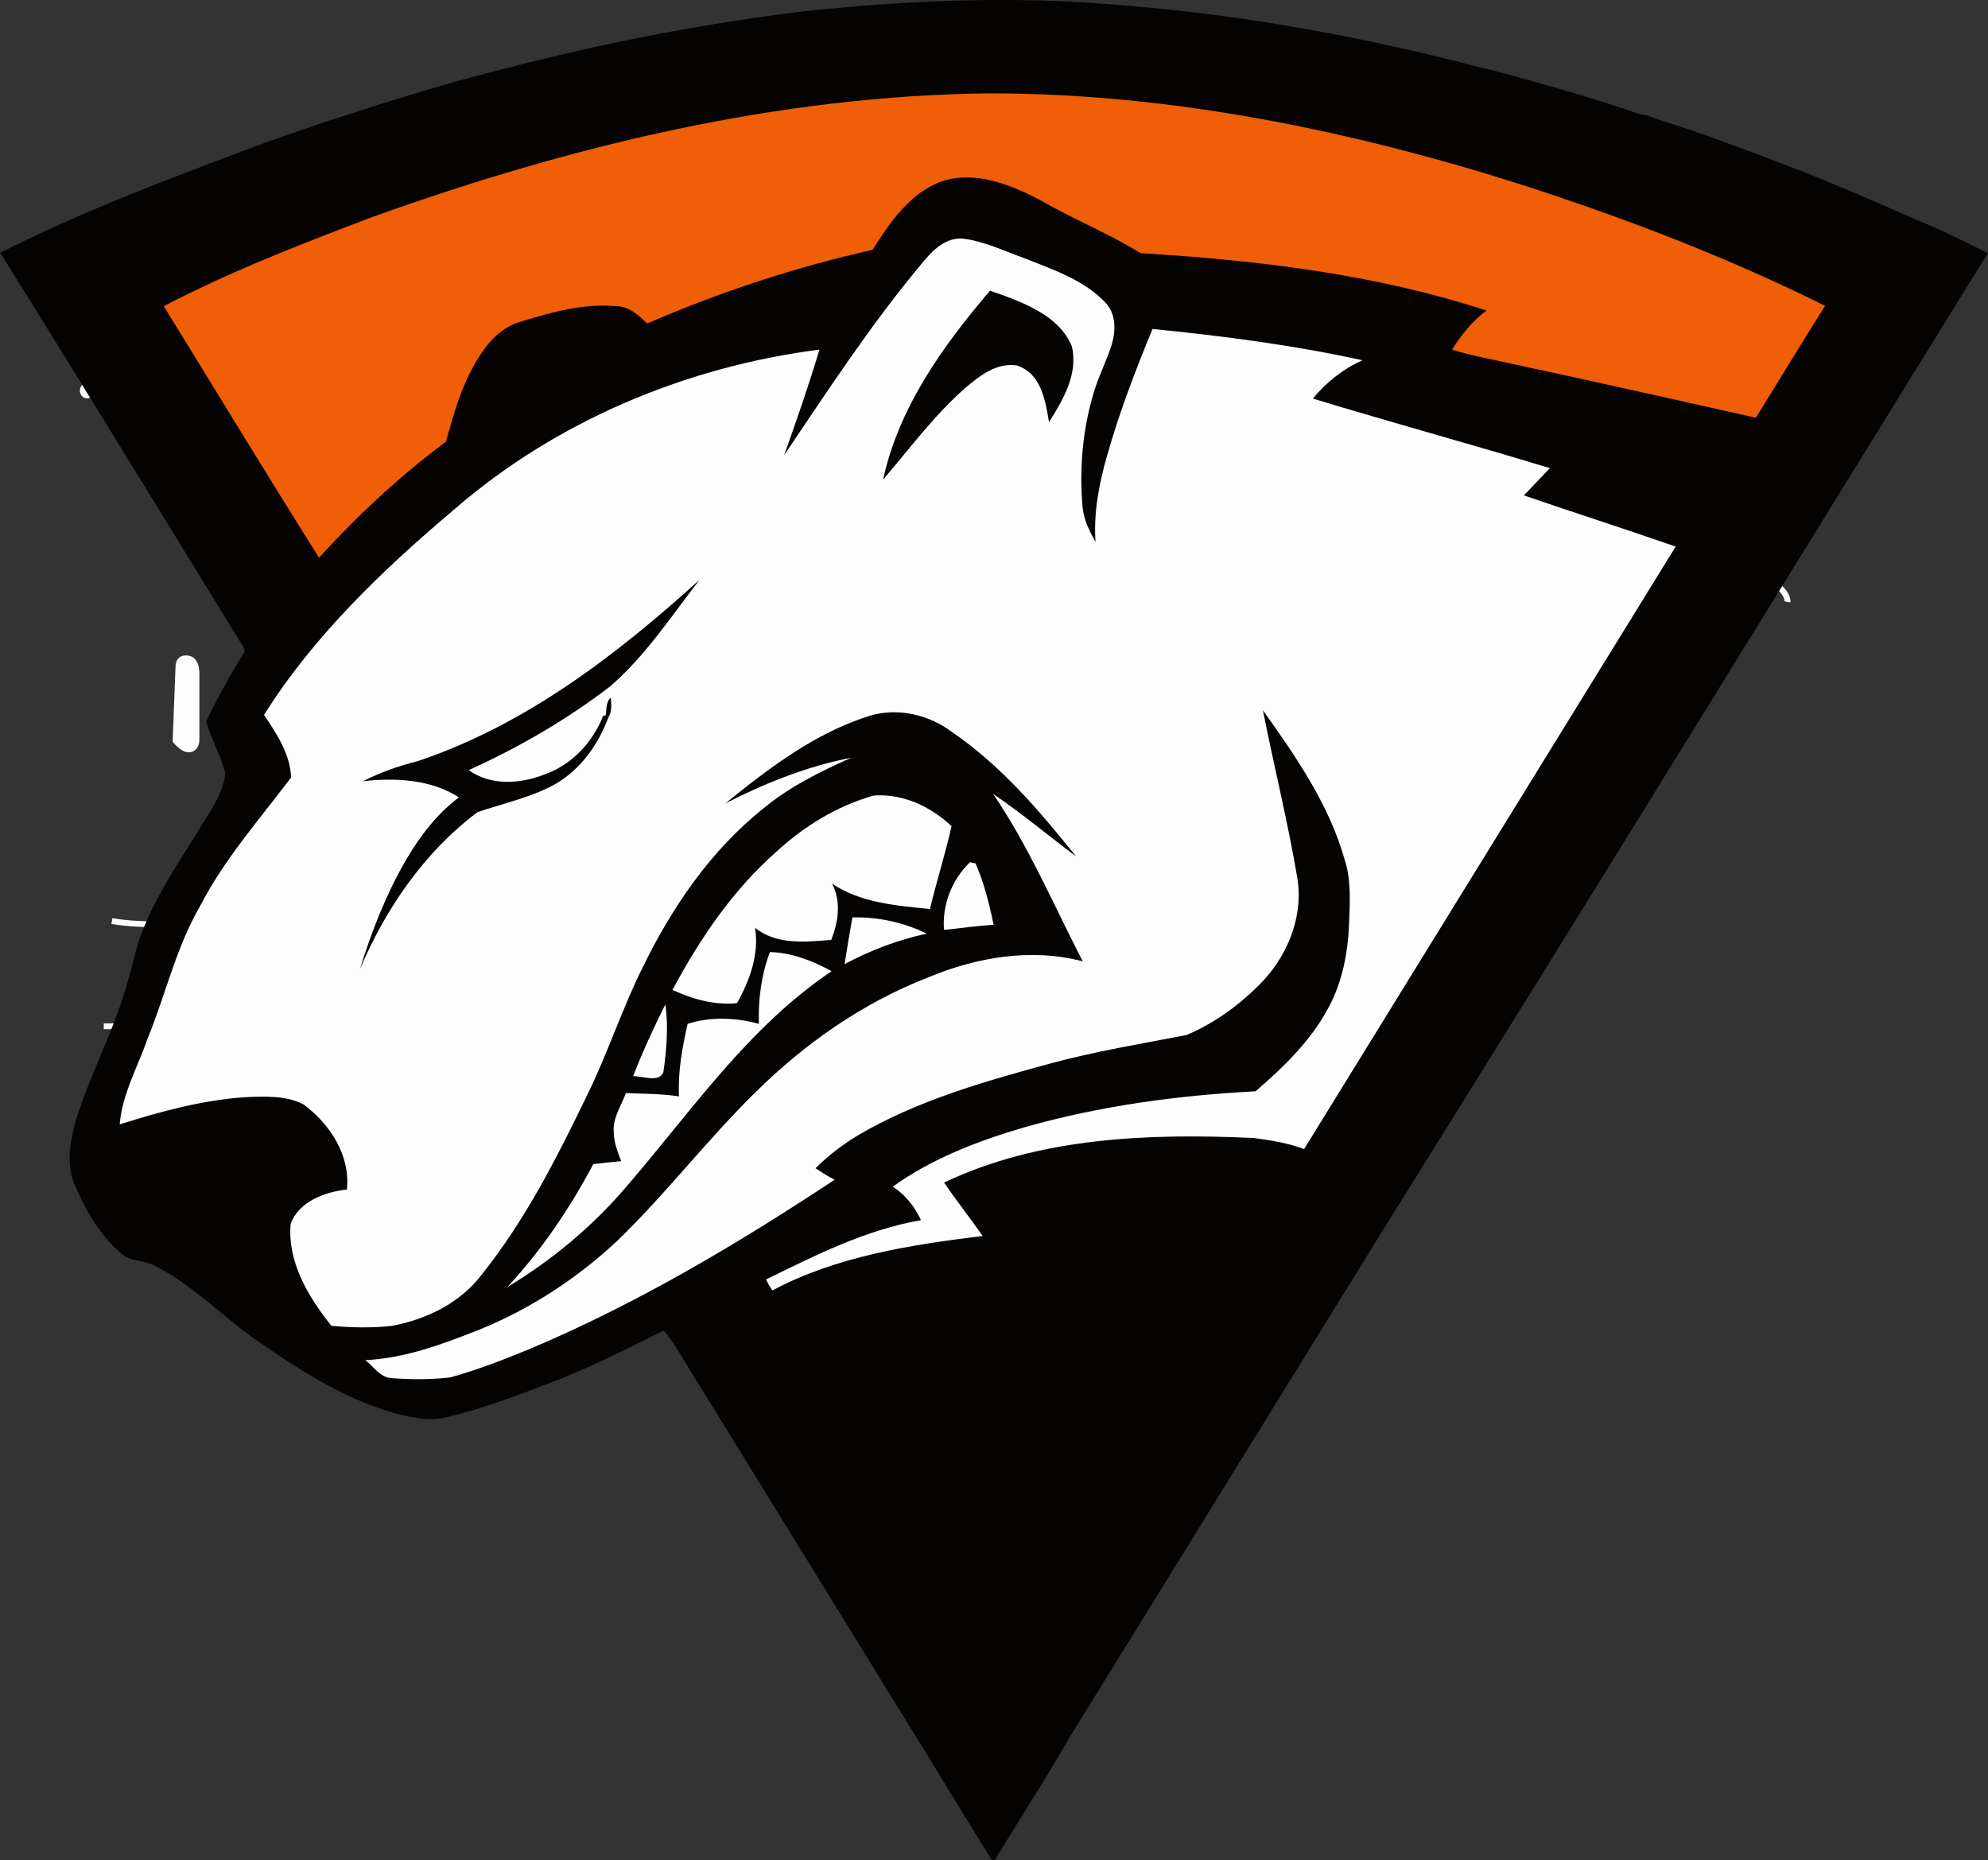 <?xml version="1.0" encoding="UTF-8" standalone="no"?>
<svg
   xmlns:dc="http://purl.org/dc/elements/1.1/"
   xmlns:cc="http://creativecommons.org/ns#"
   xmlns:rdf="http://www.w3.org/1999/02/22-rdf-syntax-ns#"
   xmlns:svg="http://www.w3.org/2000/svg"
   xmlns="http://www.w3.org/2000/svg"
   xmlns:sodipodi="http://sodipodi.sourceforge.net/DTD/sodipodi-0.dtd"
   xmlns:inkscape="http://www.inkscape.org/namespaces/inkscape"
   width="684"
   height="640"
   version="1.1"
   id="svg150"
   sodipodi:docname="VirtusPro.svg"
   inkscape:version="0.92.1 r15371">
  <rect width="100%" height="100%" fill="#333333" stroke="none"/>
  <defs
     id="defs154" />
  <sodipodi:namedview
     pagecolor="#ffffff"
     bordercolor="#666666"
     borderopacity="1"
     objecttolerance="10"
     gridtolerance="10"
     guidetolerance="10"
     inkscape:pageopacity="0"
     inkscape:pageshadow="2"
     inkscape:window-width="1920"
     inkscape:window-height="1027"
     id="namedview152"
     showgrid="false"
     inkscape:zoom="1.340625"
     inkscape:cx="342"
     inkscape:cy="334.71601"
     inkscape:window-x="-8"
     inkscape:window-y="-8"
     inkscape:window-maximized="1"
     inkscape:current-layer="g168" />
  <style
     id="style10">.a{fill:#c6c2a3;stroke-width:1px;}.b{fill:none;stroke-linejoin:round;stroke-width:10;stroke:#000;}.c{fill-opacity:0.8;fill:none;stroke-linejoin:round;stroke-width:4;stroke:#000;}.d{fill-opacity:0.8;fill:none;stroke-linejoin:round;stroke-width:4;stroke:#929291;}.e{fill:#6a526e;stroke-linejoin:round;stroke-width:4;stroke:#000;}.f{fill:#9696ce;stroke-linejoin:round;stroke-width:4;stroke:#000;}.g{fill:#020202;stroke-width:4;stroke:#000;}.h{fill-opacity:0.8;fill:none;stroke-width:2px;stroke:#fff;}.i{fill-opacity:0.8;fill:none;stroke-linejoin:round;stroke-width:4;stroke:#69c5b3;}</style>
  <path
     d="M35.7 353.1C35.7 353.1 52.8 353.1 58.3 352.1 63.8 351.1 66.8 348.6 66.8 348.6"
     class="h"
     id="path118" />
  <path
     d="M64 225.5C69.1 225.5 68.6 232.2 68.6 232.2L68.6 254.7C68.6 254.7 68.6 258.3 65.5 258.8 62.5 259.3 59.4 255.2 59.4 255.2L60.4 229.1C60.4 229.1 60.4 225.5 64 225.5z"
     style="fill:#fefefe;stroke-width:1px"
     id="path122" />
  <path
     d="M32.1 134.8A1.9 2.4 0 1 1 32.1 134.5L30.2 134.8z"
     style="fill:#fefefe;opacity:0;stroke-linejoin:round;stroke-width:2"
     id="path124" />
  <path
     d="M32.4 134.4A2.4 2.6 0 1 1 27.5 134.4 2.4 2.6 0 1 1 32.4 134.4z"
     style="fill:#fefefe;stroke-linejoin:round;stroke-width:2"
     id="path126" />
  <path
     d="M573.7 196.8C573.7 196.8 583.5 190.2 599.8 195.7 616.1 201.1 615 207.1 615 207.1"
     style="fill-opacity:0.8;fill:none;stroke-linejoin:round;stroke-width:2;stroke:#fff"
     id="path144" />
  <path
     d="M38.5 316.9C38.5 316.9 49.4 318.9 60.2 317.4 71 316 80.4 306.1 80.4 306.1"
     class="h"
     id="path146" />
  <path
     d="M74 291.4C74 291.4 73 299.7 78.9 303.7 84.8 307.6 87.7 307.1 87.7 307.1 87.7 307.1 81.3 306.6 79.9 311.5 78.4 316.5 78.4 324.8 78.4 324.8"
     class="h"
     id="path148" />
  <g
     transform="matrix(27.244,0,0,24.308,-18.582,-1.158)"
     id="g168">
    <path
       inkscape:connector-curvature="0"
       style="fill:#060403;stroke-width:0.051"
       d="M 25.786,3.631 C 25.483,3.459 25.17,3.287 24.848,3.141 24.386,2.911 23.919,2.687 23.448,2.474 23.324,2.427 23.199,2.369 23.08,2.317 22.996,2.276 22.902,2.244 22.812,2.203 22.445,2.057 22.077,1.89 21.7,1.77 21.631,1.744 21.566,1.713 21.497,1.687 21.472,1.676 21.417,1.671 21.387,1.661 20.802,1.436 20.201,1.244 19.595,1.061 19.54,1.045 19.486,1.03 19.421,1.014 17.912,0.571 16.373,0.253 14.809,0.118 13.489,-0.013 12.158,0.05 10.847,0.206 9.581,0.378 8.33,0.649 7.094,1.009 6.374,1.207 5.669,1.452 4.974,1.707 4.875,1.739 4.761,1.78 4.661,1.822 4.284,1.963 3.926,2.109 3.559,2.265 3.46,2.307 3.356,2.349 3.256,2.395 2.382,2.765 1.514,3.156 0.685,3.625 1.702,5.45 2.7,7.284 3.708,9.119 3.733,9.176 3.802,9.244 3.753,9.307 3.579,9.619 3.425,9.932 3.286,10.26 c 0.065,0.245 0.179,0.474 0.243,0.73 -0.025,0.255 -0.154,0.485 -0.283,0.704 -0.273,0.511 -0.586,1.001 -0.774,1.558 -0.079,0.229 -0.119,0.469 -0.179,0.698 -0.164,0.667 -0.467,1.287 -0.65,1.944 -0.079,0.313 -0.134,0.667 0,0.969 0.134,0.339 0.303,0.667 0.556,0.912 0.124,0.141 0.323,0.104 0.462,0.203 0.452,0.261 0.804,0.672 1.211,1.001 0.546,0.427 1.127,0.855 1.782,1.068 0.218,0.057 0.452,0.13 0.68,0.057 0.392,-0.104 0.765,-0.255 1.132,-0.412 0.084,-0.042 0.174,-0.073 0.268,-0.115 0.452,-0.203 0.894,-0.453 1.331,-0.698 0.174,0.24 0.298,0.516 0.447,0.771 L 12.491,25.068 c 0.243,0.443 0.487,0.896 0.735,1.339 0.323,-0.589 0.655,-1.167 0.963,-1.767 l 3.927,-7.125 c 2.572,-4.618 5.114,-9.251 7.67,-13.885 z"
       id="path53" />
    <path
       inkscape:connector-curvature="0"
       style="fill:#f05e07;stroke-width:0.051"
       d="m 5.396,3.115 c 2.487,-1.001 5.114,-1.715 7.785,-1.746 2.289,0 4.568,0.526 6.732,1.298 1.306,0.474 2.597,1.027 3.818,1.71 C 23.433,4.902 23.15,5.434 22.857,5.96 21.834,5.705 20.806,5.444 19.784,5.199 19.526,5.132 19.267,5.085 19.019,4.996 19.138,4.793 19.267,4.595 19.456,4.444 18.051,3.928 16.562,3.73 15.087,3.631 14.68,3.349 14.228,3.146 13.811,2.875 13.444,2.661 12.997,2.458 12.575,2.614 12.163,2.786 11.92,3.203 11.701,3.584 10.723,3.829 9.77,4.183 8.856,4.626 8.747,4.512 8.628,4.381 8.459,4.381 8.052,4.34 7.655,4.465 7.273,4.595 7.084,4.652 6.93,4.793 6.821,4.955 6.548,5.356 6.429,5.835 6.314,6.299 5.729,6.789 5.197,7.342 4.711,7.941 4.046,6.758 3.405,5.57 2.75,4.381 3.599,3.886 4.497,3.495 5.396,3.115 Z"
       id="path55" />
    <path
       inkscape:connector-curvature="0"
       style="fill:#fdfdfd;stroke-width:0.051"
       d="m 12.332,3.766 c 0.124,-0.172 0.298,-0.37 0.526,-0.339 0.268,0.042 0.501,0.172 0.75,0.271 0.367,0.162 0.765,0.313 1.033,0.631 0.134,0.156 0.134,0.386 0.084,0.584 -0.065,0.24 -0.174,0.469 -0.233,0.704 -0.139,0.516 -0.179,1.068 -0.139,1.6 0.015,0.182 0.084,0.344 0.164,0.5 -0.025,-0.417 0.045,-0.829 0.149,-1.23 0.154,-0.61 0.357,-1.199 0.571,-1.783 0.894,0.099 1.782,0.229 2.651,0.443 -0.248,0.125 -0.462,0.318 -0.626,0.542 0.993,0.339 2.001,0.646 2.994,0.985 -0.109,0.125 -0.218,0.255 -0.328,0.386 0.635,0.245 1.276,0.474 1.916,0.724 -1.564,2.841 -3.128,5.686 -4.692,8.527 -0.204,-0.083 -0.422,-0.125 -0.64,-0.156 -1.321,-0.068 -2.706,-0.01 -3.907,0.631 0.154,0.255 0.328,0.5 0.487,0.756 -0.909,0.125 -1.847,0.287 -2.656,0.771 -0.025,-0.042 -0.065,-0.115 -0.079,-0.156 0.626,-0.344 1.261,-0.704 1.956,-0.839 -0.079,-0.188 -0.194,-0.36 -0.357,-0.474 0.492,-0.396 1.072,-0.646 1.658,-0.839 0.948,-0.302 1.931,-0.453 2.924,-0.511 0.357,-0.344 0.705,-0.724 0.923,-1.188 0.174,-0.36 0.243,-0.771 0.258,-1.173 0.01,-0.302 0.03,-0.625 -0.055,-0.917 -0.194,-0.771 -0.611,-1.454 -1.033,-2.116 0.139,0.787 0.313,1.569 0.432,2.356 0.084,0.516 -0.094,1.058 -0.412,1.454 -0.273,0.328 -0.611,0.61 -0.983,0.787 -0.571,0.125 -1.147,0.229 -1.713,0.401 -0.839,0.255 -1.688,0.526 -2.433,1.016 -0.194,0.13 -0.377,0.287 -0.541,0.469 0.079,0.057 0.154,0.115 0.243,0.162 -1.211,0.896 -2.472,1.741 -3.833,2.387 -0.338,0.156 -0.67,0.302 -1.023,0.412 -0.243,0.031 -0.492,0.031 -0.745,0.01 -0.149,-0.016 -0.218,-0.162 -0.328,-0.255 0.506,-0.026 0.983,-0.229 1.445,-0.433 0.65,-0.297 1.236,-0.73 1.738,-1.256 0.616,-0.667 1.132,-1.428 1.743,-2.1 0.616,-0.683 1.35,-1.267 2.189,-1.631 0.601,-0.281 1.296,-0.417 1.946,-0.224 -0.367,-0.797 -0.68,-1.626 -1.132,-2.371 0.367,0.281 0.695,0.589 1.048,0.886 -0.462,-0.646 -0.948,-1.287 -1.574,-1.767 -0.288,-0.24 -0.68,-0.344 -1.033,-0.224 -0.695,0.245 -1.276,0.745 -1.822,1.24 0.501,-0.287 1.033,-0.526 1.589,-0.646 -0.397,0.198 -0.789,0.417 -1.117,0.724 -0.665,0.599 -1.147,1.397 -1.509,2.226 -0.268,0.599 -0.447,1.23 -0.71,1.829 -0.382,0.881 -0.774,1.756 -1.331,2.538 -0.268,0.396 -0.69,0.631 -1.132,0.724 -0.248,0.031 -0.506,0.026 -0.765,0 C 4.572,18.402 4.309,17.901 4.353,17.37 4.453,17.057 4.785,16.916 5.063,16.885 5.108,16.411 4.86,15.968 4.517,15.681 4.299,15.551 4.026,15.566 3.782,15.577 3.236,15.618 2.71,15.78 2.194,15.962 2.224,15.535 2.422,15.149 2.546,14.748 2.775,14.123 2.904,13.461 3.212,12.866 3.514,12.21 3.961,11.642 4.358,11.053 4.348,10.724 4.18,10.438 4.016,10.167 4.641,9.051 5.515,8.113 6.424,7.253 7.69,6.023 9.323,5.241 11.031,4.996 10.897,5.497 10.743,5.997 10.584,6.492 11.14,5.57 11.681,4.637 12.332,3.766 Z"
       id="path57" />
    <path
       inkscape:connector-curvature="0"
       style="fill:#060403;stroke-width:0.051"
       d="m 11.835,6.836 c 0.194,-1.011 0.75,-1.887 1.35,-2.674 0.397,0.156 0.869,0.339 1.033,0.787 0.084,0.386 -0.109,0.756 -0.288,1.074 -0.045,-0.297 -0.094,-0.688 -0.407,-0.803 -0.258,-0.042 -0.467,0.146 -0.65,0.318 -0.392,0.386 -0.7,0.855 -1.038,1.298 z"
       id="path59" />
    <path
       inkscape:connector-curvature="0"
       style="fill:#060403;stroke-width:0.051"
       d="M 5.952,10.823 C 7.327,10.307 8.479,9.307 9.517,8.254 9.159,8.77 8.837,9.327 8.385,9.765 7.839,10.234 7.238,10.625 6.602,10.948 6.876,11.172 7.258,11.146 7.566,11.006 7.918,10.865 8.176,10.537 8.3,10.177 h 0.03 c 0.015,-0.083 0,-0.188 0.065,-0.255 0.01,0.099 0.015,0.198 -0.03,0.281 C 8.241,10.578 8.022,10.933 7.695,11.146 7.392,11.334 7.044,11.417 6.712,11.543 6.032,12.116 5.545,12.924 5.227,13.768 5.376,13.226 5.565,12.684 5.823,12.194 5.997,11.866 6.205,11.563 6.478,11.334 6.126,11.079 5.679,11.053 5.267,11.105 5.475,10.985 5.709,10.891 5.952,10.823 Z"
       id="path61" />
    <path
       inkscape:connector-curvature="0"
       style="fill:#fdfdfd;stroke-width:0.051"
       d="m 10.495,12.095 c 0.343,-0.354 0.76,-0.641 1.221,-0.787 0.377,-0.031 0.725,0.162 0.983,0.433 -0.079,0.396 -0.189,0.782 -0.273,1.173 -0.422,-0.047 -0.884,-0.089 -1.236,-0.36 0.119,0.255 0.079,0.542 -0.01,0.797 -0.328,0.031 -0.695,0.073 -0.963,-0.172 0.055,0.37 -0.065,0.745 -0.228,1.068 -0.283,0.031 -0.561,-0.057 -0.814,-0.188 0.343,-0.719 0.755,-1.407 1.321,-1.965 z"
       id="path63" />
    <path
       inkscape:connector-curvature="0"
       style="fill:#fdfdfd;stroke-width:0.051"
       d="m 12.932,12.251 c 0.015,0 0.045,0.016 0.07,0.016 0.109,0.281 0.174,0.573 0.228,0.87 -0.213,0.016 -0.412,0.047 -0.626,0.073 -0.025,-0.349 0.094,-0.704 0.328,-0.959 z"
       id="path65" />
    <path
       inkscape:connector-curvature="0"
       style="fill:#fdfdfd;stroke-width:0.051"
       d="m 11.448,13.033 c 0.328,-0.01 0.65,0.073 0.938,0.229 -0.367,0.089 -0.72,0.24 -1.038,0.433 0.03,-0.219 0.065,-0.443 0.099,-0.662 z"
       id="path67" />
    <path
       inkscape:connector-curvature="0"
       style="fill:#fdfdfd;stroke-width:0.051"
       d="m 10.266,14.539 c -0.01,-0.344 0.03,-0.688 0.139,-1.016 0.283,0.01 0.541,0.125 0.779,0.271 -1.062,0.803 -1.772,1.986 -2.587,3.044 -0.422,0.558 -0.938,1.042 -1.509,1.428 0.437,-0.526 0.789,-1.115 1.087,-1.741 0.119,-0.016 0.233,-0.031 0.352,-0.042 -0.045,-0.13 -0.094,-0.271 -0.094,-0.412 -0.015,-0.198 0.094,-0.37 0.154,-0.552 0.228,0.01 0.452,0.01 0.67,0.047 -0.015,-0.344 0.04,-0.688 0.109,-1.027 0.288,-0.104 0.611,-0.089 0.899,0 z"
       id="path69" />
    <path
       inkscape:connector-curvature="0"
       style="fill:#fdfdfd;stroke-width:0.051"
       d="m 8.678,15.28 c 0.119,-0.344 0.258,-0.683 0.407,-1.016 0.04,0.318 0.015,0.641 -0.025,0.959 -0.06,0.156 -0.263,0.052 -0.382,0.057 z"
       id="path71" />
  </g>
</svg>
